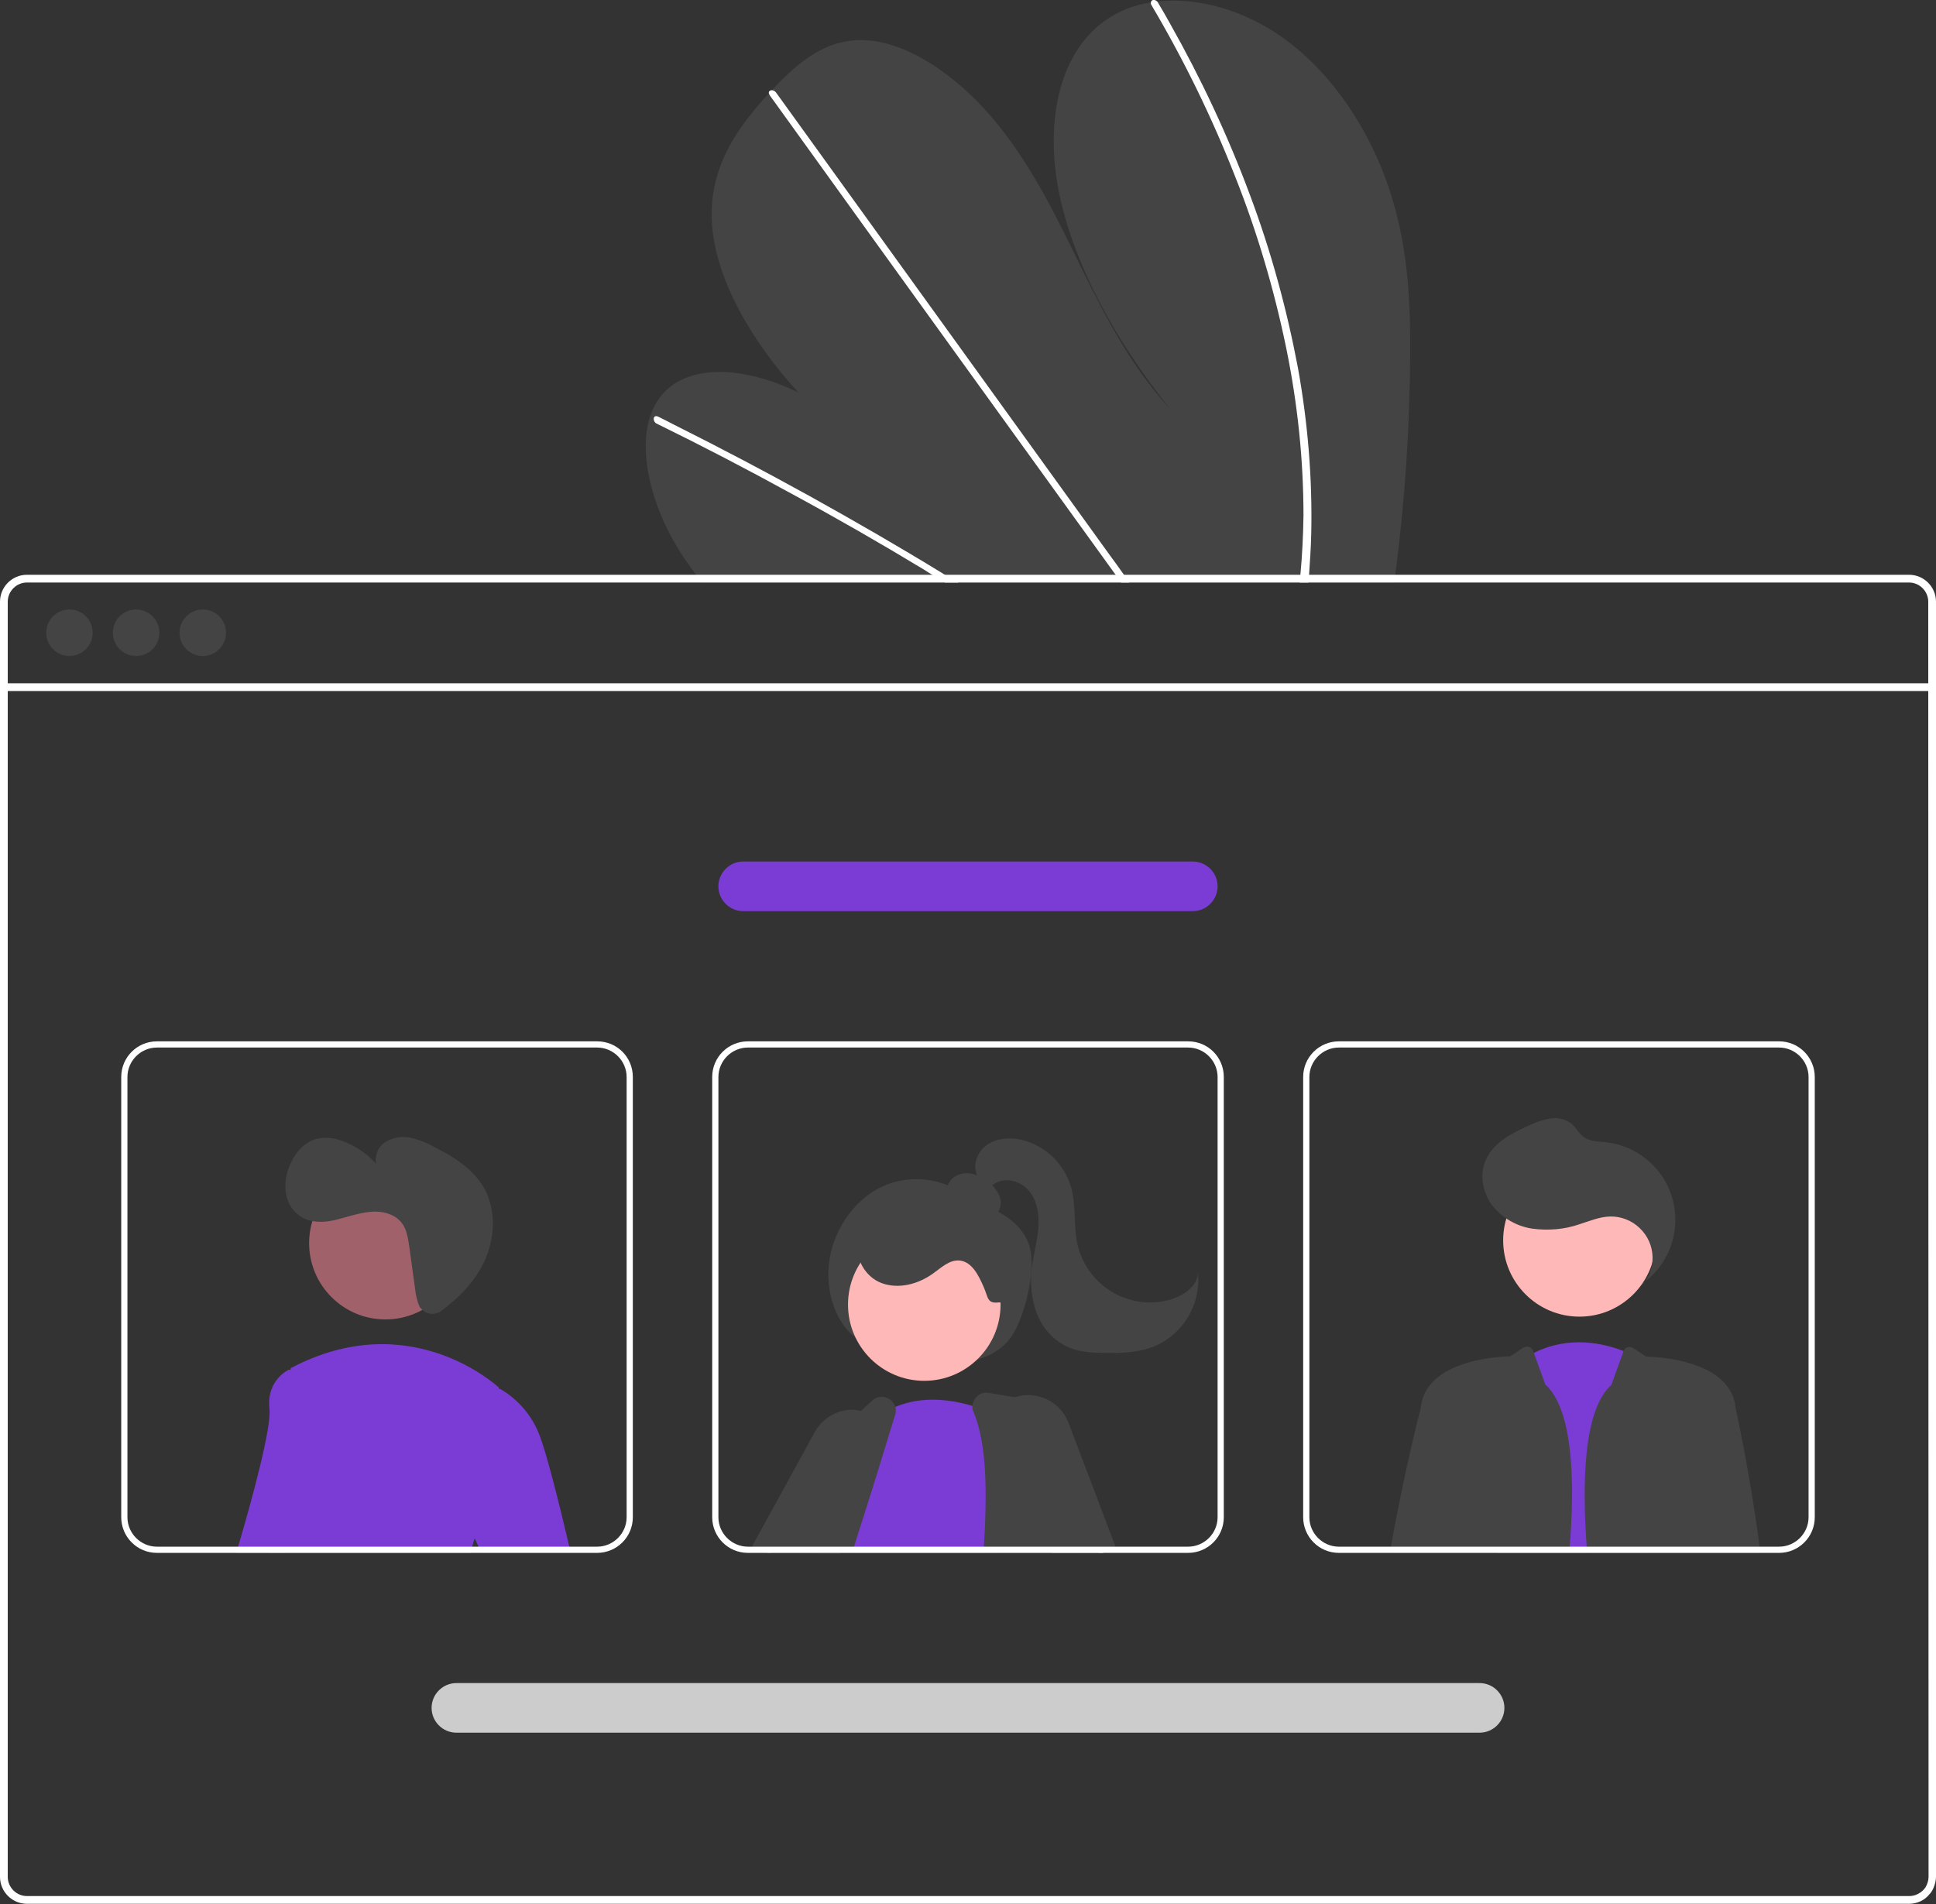 <?xml version="1.0" encoding="utf-8"?>
<!-- Generator: Adobe Illustrator 25.0.0, SVG Export Plug-In . SVG Version: 6.00 Build 0)  -->
<svg version="1.1" id="aff82094-dd84-4d6a-a3ba-e579cac0668b"
	 xmlns="http://www.w3.org/2000/svg" xmlns:xlink="http://www.w3.org/1999/xlink" x="0px" y="0px" viewBox="0 0 624.4 614.2"
	 style="enable-background:new 0 0 624.4 614.2;" xml:space="preserve">
<rect x="0" y="0" width="624.4" height="614.2" fill="#333333" stroke="none"/>
<style type="text/css">
	.st0{fill:#444444;}
	.st1{fill:#FFFFFF;}
	.st2{fill:#FFB8B8;}
	.st3{fill:#7B3CD5;}
	.st4{fill:#A0616A;}
	.st5{fill:#CCCCCC;}
</style>
<path class="st0" d="M454.8,114.1c-0.1,23.8-1.7,47.7-4.8,71.3c-0.1,0.8-0.2,1.7-0.3,2.5H226.4c-0.7-0.8-1.3-1.6-1.9-2.5
	c-2.1-2.8-4.1-5.6-5.9-8.6c-8.7-14.3-12.7-31-8.9-42.6l0.1-0.2c0.8-2.5,2.2-4.9,3.9-6.9c9-10.2,27.2-8.6,43.8-0.5
	c-14.9-16.2-26.9-36.6-27.9-54.9c-1-17.8,8.3-30.6,18.3-41.5c0.3-0.4,0.7-0.7,1-1.1c0.2-0.2,0.3-0.4,0.5-0.5
	c7.9-8.3,17-16.5,30.3-15.6c14.6,1,30.9,13.1,42.3,27.4c11.4,14.2,19.1,30.3,26.8,46.1c7.8,15.8,16.1,31.9,28.5,45.3
	c-16.8-21-30.3-44.9-35.4-68.1S341.1,18,355.9,7c4.5-3.3,9.7-5.4,15.2-6.2c0.6-0.1,1.3-0.2,1.9-0.3c13.7-1.6,30.2,3,44.2,14.3
	c15.4,12.4,26.2,30.9,31.6,48.5C454.2,80.8,454.9,97.7,454.8,114.1z"/>
<path class="st1" d="M309.1,187.9h-4.3c-1.4-0.8-2.7-1.7-4.1-2.5c-0.9-0.5-1.7-1-2.6-1.6c-14.2-8.6-28.5-16.8-42.9-24.6
	c-14.4-7.9-28.8-15.4-43.3-22.5c-0.8-0.3-1.2-1.2-1-2c0-0.1,0-0.1,0.1-0.1c0.2-0.4,0.6-0.5,1.3-0.2c1.8,0.9,3.6,1.8,5.3,2.7
	c14.6,7.3,29,14.9,43.5,22.9c14.4,8,28.8,16.3,43,25c0.3,0.2,0.6,0.4,0.9,0.5C306.4,186.2,307.8,187.1,309.1,187.9z"/>
<path class="st1" d="M364.2,187.9h-2.6c-0.6-0.8-1.2-1.7-1.8-2.5c-14.1-19.5-28.2-39.1-42.3-58.6c-23.1-32-46.2-64-69.2-96
	c-0.1-0.2-0.2-0.4-0.3-0.6c-0.2-0.7,0.3-1.1,1-1.1c0.6,0.1,1.1,0.4,1.4,0.9c12.9,17.9,25.9,35.9,38.8,53.8
	c23,31.8,45.9,63.7,68.9,95.5c1.5,2,2.9,4,4.4,6.1C363,186.2,363.6,187.1,364.2,187.9z"/>
<path class="st1" d="M422.9,172.2c-0.1,4.5-0.4,8.8-0.7,13.2c-0.1,0.8-0.1,1.7-0.2,2.5h-2.8c0.1-0.8,0.2-1.7,0.2-2.5
	c0.6-6.3,0.9-12.6,1-19.1c0-18-1.9-36-5.5-53.7c-3.9-19-9.4-37.7-16.6-55.8c-7.5-19.1-16.5-37.5-26.9-55.1c-0.2-0.3-0.3-0.6-0.2-1
	c0.1-0.8,1.2-1,1.9-0.3c0.2,0.1,0.3,0.3,0.4,0.5c1.3,2.2,2.6,4.4,3.8,6.6c10,17.7,18.7,36.2,25.8,55.3c6.8,18.1,11.9,36.8,15.5,55.8
	C421.8,136.3,423.3,154.3,422.9,172.2z"/>
<path class="st1" d="M615.7,185.4H8.7c-4.8,0-8.7,3.9-8.7,8.7v411.3c0,4.8,3.9,8.7,8.7,8.7h607c2.6,0,5-1.1,6.6-3.1
	c0.1-0.1,0.1-0.2,0.2-0.2c0.5-0.6,0.9-1.3,1.2-2.1c0.4-1,0.7-2.2,0.7-3.3V194.1C624.4,189.3,620.5,185.4,615.7,185.4z M622,605.4
	c0,1.2-0.4,2.4-1,3.4c-0.6,0.9-1.4,1.6-2.4,2.1c-0.9,0.5-1.9,0.7-2.9,0.7H8.7c-3.4,0-6.2-2.8-6.2-6.2V194.1c0-3.4,2.8-6.2,6.2-6.2
	h607c3.4,0,6.2,2.8,6.2,6.2L622,605.4L622,605.4z"/>
<rect x="1.2" y="220.4" class="st1" width="622" height="2.5"/>
<circle class="st0" cx="22.4" cy="204.1" r="7.5"/>
<circle class="st0" cx="43.9" cy="204.1" r="7.5"/>
<circle class="st0" cx="65.4" cy="204.1" r="7.5"/>
<path class="st0" d="M277,432.3c-7.5-4.9-11.2-16.2-9.4-26.5s8.7-19.3,17-23.1c8.2-3.7,17.7-3,25.2,1.8c7.6,4.6,18.3,7.2,21.9,16.5
	c2.8,7.1-0.7,21.6-4.5,28.5c-3.2,6-9.3,8.7-15.1,9.9c-12.9,2.6-26.2-0.5-36.7-8.5L277,432.3z"/>
<polygon class="st2" points="273.1,487.2 267.1,497.5 266.3,498.9 265.2,500.9 247.5,500.9 248.7,498.9 251.8,493.7 259,481.6 
	267.1,484.8 "/>
<path class="st0" d="M246.2,500.9l-3.2-2l-0.4-0.2l20.2-36.8c1.8-3.2,4.7-5.6,8.2-6.6c2.2-0.7,4.5-0.7,6.8-0.2
	c1.3,0.3,2.6,0.7,3.7,1.4c0.5,0.3,0.9,0.6,1.4,0.9c1.7,1.2,3.1,2.8,4.1,4.6c2.4,4.4,2.2,9.7-0.4,14l-7.8,12.5l-6.7,10.7l-1.2,2
	L246.2,500.9L246.2,500.9z"/>
<circle class="st2" cx="298.1" cy="420.8" r="24.6"/>
<path class="st3" d="M322.8,500.9h-55.2l0.2-0.7c-0.1-0.4-0.3-0.9-0.4-1.3c-0.1-0.5-0.2-0.9-0.3-1.4c-0.9-4.2-0.9-8.5,0-12.7
	c3.1-15,15.2-27.2,15.2-27.2c0.2-0.2,0.4-0.3,0.6-0.5c1.8-1.3,3.8-2.4,5.9-3.3c9-3.8,18.5-2.2,24.9-0.3c2.2,0.7,4.4,1.5,6.5,2.5
	c0.7,0.3,1.1,0.6,1.1,0.6l0.6,19.2l0.8,23L322.8,500.9z"/>
<path class="st0" d="M348.3,498.9l-4.2-21.5l-4.3-21.6c-0.4-1.8-1.8-3.2-3.7-3.6l-8.9-1.5l-8.3-1.4c-1.6-0.3-3.3,0.3-4.3,1.7
	c-0.6,0.8-1,1.7-1,2.7c0,0.6,0.1,1.2,0.4,1.8c4.3,10.1,4.4,26.1,3.3,43.5c0,0.7-0.1,1.3-0.1,2h31.5L348.3,498.9z"/>
<path class="st0" d="M288.8,454c-0.6-2.4-3.1-3.9-5.5-3.3c-0.6,0.2-1.2,0.4-1.7,0.8l-3.8,3.5l-15.7,14.3c-0.5,0.4-0.9,1-1.1,1.6
	c-1.8,4.2-5.2,12.6-9.2,22.9c-0.6,1.7-1.3,3.4-2,5.2c-0.2,0.7-0.5,1.3-0.8,2h25.8c0.2-0.7,0.4-1.3,0.6-2c1.1-3.6,2.3-7.2,3.4-10.7
	c3.2-10,6-19.2,8.2-26.4c0.6-2,1.2-3.8,1.7-5.5C289,455.5,289,454.7,288.8,454z"/>
<polygon class="st2" points="354.1,500.9 355.8,500.9 355.6,500.3 355,498.9 345.5,476.6 344.1,477.4 332.5,484.4 338.5,498.9 
	339.3,500.9 348.7,500.9 "/>
<path class="st0" d="M344.6,458.9c-2.6-6.9-10.3-10.5-17.3-8.2c-0.4,0.1-0.9,0.3-1.3,0.5c-2.4,1.1-4.4,2.8-5.8,4.9
	c-0.6,0.9-1.1,1.8-1.4,2.8c-1.3,3.4-1.2,7.2,0.3,10.6l2.9,6.4l10.3,23l0.9,2h20.9l1.4-0.6l3.7-1.4l0.5-0.2L344.6,458.9z"/>
<path class="st0" d="M317.4,392.6c1.8,0.5,3.7-0.2,4.6-1.8c0.9-1.6,1-3.5,0.3-5.1s-1.8-3.1-3.2-4.2c-1.6-1.4-3.5-2.4-5.6-2.9
	s-4.3,0-6.1,1.3c-1.7,1.4-2.4,3.6-1.8,5.7c0.6,1.8,2.4,3.1,4.1,4c3.4,1.8,7.2,2.9,11,3.1L317.4,392.6z"/>
<path class="st0" d="M322.2,420.1c-3.9,0.5-3.4-1.5-5-5.1s-3.7-8-7.7-8.4c-3.3-0.3-5.9,2.3-8.6,4.2c-4.7,3.4-11,5.1-16.5,3.1
	s-9.2-8.6-7.2-14c1.3-3,3.8-5.4,6.9-6.5s6.4-1.6,9.6-1.3c7.3,0.2,14.4,2.1,20.9,5.3c4.5,2.3,8.8,5.5,10.5,10.2s2.8,11.4-2,12.6
	L322.2,420.1z"/>
<path class="st0" d="M315.4,379.6c-2-3.4-0.3-8.1,2.9-10.3s7.5-2.5,11.3-1.6c7.7,1.9,13.7,7.8,15.9,15.4c1.6,5.9,0.7,12.3,2,18.3
	c3,12.9,15.8,21.1,28.8,18.1c0.5-0.1,1-0.2,1.4-0.4c4.1-1.2,8.3-4.1,8.7-8.4c0.9,10-4.7,19.5-13.9,23.5c-5.3,2.2-11.2,2.3-16.9,2.2
	c-3.7-0.1-7.5-0.3-11-1.8c-4.8-2.2-8.5-6.2-10.3-11.2c-1.8-4.9-2.2-10.3-1.4-15.4c0.6-4,1.7-8,2-12s-0.3-8.4-2.8-11.6
	s-7.3-4.8-10.8-2.9c-1.4,0.8-2.6,2.1-4.1,2.6s-3.8-0.4-3.6-2L315.4,379.6z"/>
<path class="st3" d="M483,500.9l0.2-2l5.6-58.7c1.8-1.4,3.8-2.7,5.9-3.8c11.6-5.8,22.8-3,28.9-0.6c1.6,0.6,3.2,1.4,4.6,2.3l3.3,60.8
	l0.1,2L483,500.9L483,500.9z"/>
<ellipse class="st2" cx="509.4" cy="400.1" rx="24.6" ry="24.6"/>
<path class="st0" d="M529.3,415c5.1-5.4,4.9-13.8-0.5-18.9c-2.6-2.5-6.1-3.8-9.6-3.7c-3.4,0.1-6.6,1.5-9.8,2.5
	c-4.9,1.7-10.2,2.1-15.3,1.4c-5.2-0.8-9.8-3.6-13-7.7c-3-4.2-4-10-1.8-14.7c2.5-5.4,8.3-8.4,13.7-10.8c2.2-1.1,4.5-1.9,7-2.3
	s5,0.2,6.9,1.7c1.5,1.3,2.4,3.3,4.1,4.4c1.9,1.3,4.3,1.3,6.6,1.5c13.9,1.4,24,13.7,22.6,27.6c-0.7,7.2-4.5,13.7-10.4,18L529.3,415z"
	/>
<path class="st0" d="M498.4,446.6l-3.7-10.2l-0.2-0.6c-0.4-1.1-1.6-1.7-2.7-1.3c-0.2,0.1-0.3,0.1-0.5,0.2l-4.2,2.8
	c0,0-26.6,0-28.8,16c0,0.2-0.1,0.5-0.1,0.8l0,0c-0.3,1-5.3,20.5-9.6,44.5c-0.1,0.7-0.2,1.3-0.4,2h57.9l0,0
	C508.2,476.8,507.1,454.4,498.4,446.6z"/>
<path class="st0" d="M567.5,498.9c-3.2-24.6-7.7-44.5-7.7-44.5c0-0.3-0.1-0.6-0.1-0.8c-2.1-16-28.8-16-28.8-16l-4.2-2.8
	c-1-0.6-2.3-0.4-2.9,0.6c-0.1,0.1-0.2,0.3-0.2,0.5l-3.9,10.8c-8.7,7.8-9.7,30.2-7.8,54.3l0,0h55.8
	C567.7,500.2,567.6,499.6,567.5,498.9z"/>
<path class="st3" d="M98.4,442.8l-5.9,56.1l-0.2,2H76.2c0.2-0.7,0.4-1.3,0.6-2c4.6-15.6,10.8-38.5,10.1-44.5
	c-1-9.4,6.3-12.6,6.3-12.6l0.5,0.1L98.4,442.8z"/>
<circle class="st4" cx="124.3" cy="401" r="24.6"/>
<path class="st3" d="M156.1,489c-1.2,2.3-2.3,4.7-3,7.2c-0.3,0.9-0.6,1.8-0.8,2.7c-0.2,0.7-0.4,1.3-0.5,2H87c0.1-0.7,0.2-1.3,0.3-2
	c3.3-26.2,6-52.7,6.4-57c0-0.4,0.1-0.6,0.1-0.6c38.8-20.5,67.1,6.3,67.1,6.3s0,0.2,0.1,0.6C161.6,451.9,164.7,473.7,156.1,489z"/>
<path class="st3" d="M153.1,496.2l-4.3-9.3l1-36.7l11.1-2.1l0.4-0.1c5.7,3.3,10.2,8.5,12.6,14.7c2.2,5.4,6.3,21.6,9.7,36.1
	c0.2,0.7,0.3,1.3,0.5,2h-28.9l-0.9-2L153.1,496.2z"/>
<path class="st1" d="M192.6,335.9h-142c-6.3,0-11.5,5.1-11.5,11.5v142c0,6.3,5.1,11.5,11.5,11.5h142c6.3,0,11.5-5.1,11.5-11.5v-142
	C204.1,341,199,335.9,192.6,335.9z M202.1,489.4c0,5.2-4.3,9.5-9.5,9.5h-142c-5.2,0-9.5-4.3-9.5-9.5v-142c0-5.2,4.3-9.5,9.5-9.5h142
	c5.2,0,9.5,4.3,9.5,9.5V489.4z M92.5,498.9l-0.2,2h59.5c0.2-0.7,0.3-1.3,0.5-2H92.5z"/>
<path class="st1" d="M383.2,335.9h-142c-6.3,0-11.5,5.1-11.5,11.5v142c0,6.3,5.1,11.5,11.5,11.5h142c6.3,0,11.5-5.1,11.5-11.5v-142
	C394.7,341,389.6,335.9,383.2,335.9z M392.7,489.4c0,5.2-4.3,9.5-9.5,9.5h-142c-5.2,0-9.5-4.3-9.5-9.5v-142c0-5.2,4.3-9.5,9.5-9.5
	h142c5.2,0,9.5,4.3,9.5,9.5V489.4z M267.4,498.9c0.1,0.4,0.3,0.9,0.4,1.3l-0.2,0.7h49.7c0.1-0.7,0.1-1.3,0.1-2H267.4z"/>
<path class="st1" d="M573.8,335.9h-142c-6.3,0-11.5,5.1-11.5,11.5v142c0,6.3,5.1,11.5,11.5,11.5h142c6.3,0,11.5-5.1,11.5-11.5v-142
	C585.3,341.1,580.2,335.9,573.8,335.9z M583.3,489.4c0,5.2-4.3,9.5-9.5,9.5h-142c-5.2,0-9.5-4.3-9.5-9.5v-142c0-5.2,4.3-9.5,9.5-9.5
	h142c5.2,0,9.5,4.3,9.5,9.5V489.4z M506.4,498.9c0,0.7-0.1,1.3-0.1,2h43.1c0.1-0.7,0.2-1.3,0.2-2H506.4z"/>
<path class="st5" d="M477.2,558.9h-330c-4.4,0-8-3.6-8-8s3.6-8,8-8h330c4.4,0,8,3.6,8,8S481.6,558.9,477.2,558.9z"/>
<path class="st3" d="M384.7,293.9h-145c-4.4,0-8-3.6-8-8s3.6-8,8-8h145c4.4,0,8,3.6,8,8S389.1,293.9,384.7,293.9z"/>
<path class="st0" d="M136.1,422.4c1.7,1.7,4.4,1.9,6.3,0.4c5.8-4.3,10.9-9.6,13.9-16.1c3.4-7.5,3.8-16.6-0.3-23.7
	c-3.5-6-9.7-9.9-15.9-13c-2.4-1.4-5-2.4-7.7-3s-5.6-0.1-8,1.3c-2.4,1.5-3.6,4.3-3.1,7.1c-3-3.4-6.8-5.9-11-7.4
	c-2.7-1-5.6-1.3-8.4-0.6c-3.9,1.1-6.8,4.6-8.4,8.4c-1.3,2.9-1.7,6-1.3,9.1c0.5,3.1,2.2,5.9,4.9,7.6c3.2,2,7.4,1.9,11.1,1
	s7.3-2.2,11.1-2.6s8,0.6,10.3,3.6c1.6,2.1,2,4.9,2.4,7.6l1.9,13.8c0.2,2,0.7,4,1.5,5.8C135.7,421.9,135.9,422.2,136.1,422.4z"/>
</svg>
